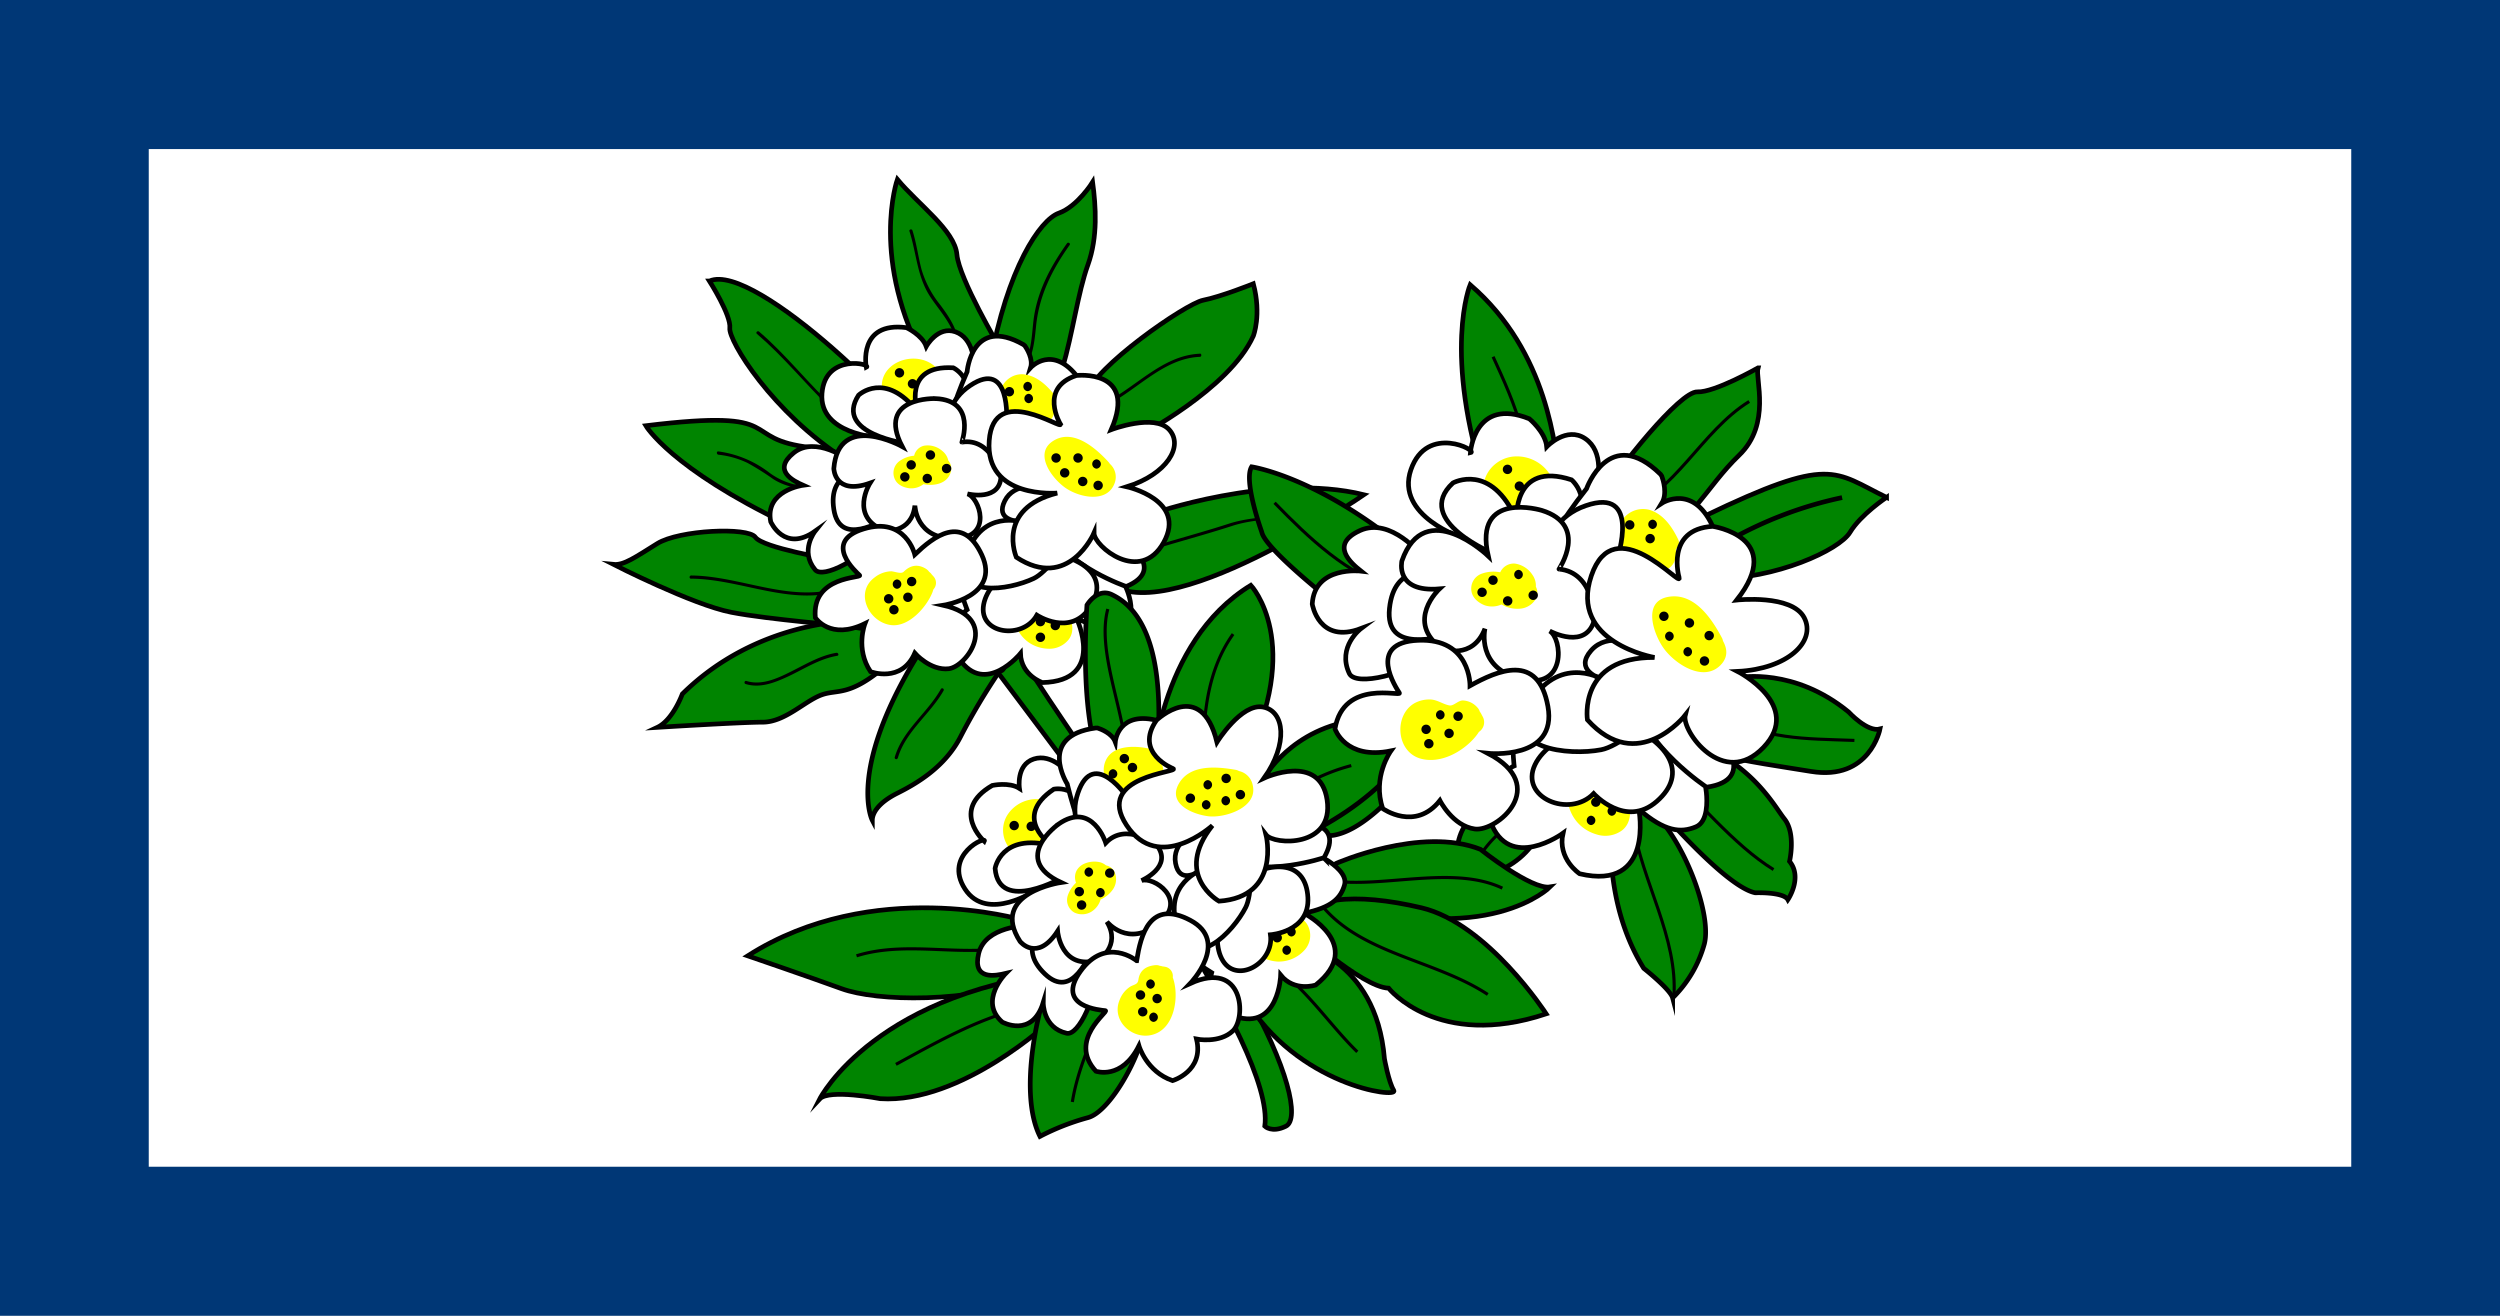 <svg xmlns="http://www.w3.org/2000/svg" width="760" height="400"><path fill="#003776" d="M0 0h760v400H0z"/><path fill="#fff" d="M45.22 45.31h669.56v309.38H45.22z"/><path d="M301.2 201.57s22.85 30.37 25.23 33.7 61.4 82.82 58.07 107.1c0 0 2.14 2.14 6.42 0s.71-18.09-12.61-41.41-65.69-94.72-70.92-107.1c0 0-9.29 3.58-6.19 7.71z" fill="#008400" stroke="#000" stroke-miterlimit="10" stroke-width="1.43"/><path d="M303.9 204a194.44 194.44 0 00-11.74 19.67c-4.76 9.52-13.65 14.6-19.36 17.46s-7.62 6-7.62 8.25c0 0-7.61-14.6 13-48.87s31.75 3.8 25.72 3.49zM260.11 188.44c-1.31.55-29.83 0-52.68 22.53 0 0-2.85 7.93-7.61 10.15 0 0 25.38-1.58 32.05-1.58s12.69-6.35 17.77-8.25 8.56.81 20.3-9.43-2.22-16.59-9.83-13.42z" fill="#008400" stroke="#000" stroke-miterlimit="10" stroke-width="1.43"/><path d="M252.49 170s-20.62-3.49-22.84-6.67-23.17-2.22-29.83 1.91-10.16 6.66-13.33 6.34c0 0 24.12 12.31 35.86 14.57S256 190 261.69 191s10.79-23.82-9.2-21z" fill="#008400" stroke="#000" stroke-miterlimit="10" stroke-width="1.43"/><path d="M196.33 129.42s7.61 13 42.83 29.83 30.78-20.63 7.62-23.17-6.03-12.08-50.45-6.66zM303.9 105.62s-12.38-20.94-13-28.24-11.75-15.23-18.1-22.85c0 0-8.57 24.44 8.88 56.17s23.49 1.3 22.22-5.08z" fill="#008400" stroke="#000" stroke-miterlimit="10" stroke-width="1.43"/><path d="M332.16 55.37s-4.6 7.4-10.28 9.42-15.67 16.6-20.94 46 18.78 12.19 22 1.27 4.71-23 7.78-31.54 2.41-17.75 1.44-25.15zM346.1 132.59s27.61-14.28 34.91-30.46c0 0 2.53-6.35 0-15.87 0 0-9.84 3.95-15.24 5S332.14 112 330.55 119.9s8.12 17 15.55 12.69zM349.59 156.39s36.49-13 65.05-6c0 0-61.88 42.57-78.69 25.89s9.52-20.52 13.64-19.89z" fill="#008400" stroke="#000" stroke-miterlimit="10" stroke-width="1.43"/><path d="M226.66 207.94c4.37 1.35 8.74-.36 12.7-2.19 4.95-2.29 9.69-5.48 15.16-6.38.61-.1.35-1-.25-.92-4.62.76-8.79 3.17-12.91 5.26-4.35 2.2-9.47 4.85-14.44 3.31-.59-.18-.84.74-.26.92zM272.94 230.45c2.32-8.08 9.88-13.36 13.92-20.51a.48.48 0 00-.83-.48C282 216.68 274.37 222 272 230.2a.47.47 0 00.91.25zM210.13 175.91c15.65.16 30.87 8.78 46.45 3.31.58-.2.33-1.12-.25-.92-15.46 5.43-30.65-3.19-46.2-3.35a.48.48 0 000 1zM218.38 138.23a27.27 27.27 0 018.84 2.49 81.07 81.07 0 017.81 4.9c4.54 2.91 9.53 3.14 14.77 3.32.61 0 .61-.94 0-1a50.66 50.66 0 01-8.26-.66 21.16 21.16 0 01-7.93-3.79 32.41 32.41 0 00-15.23-6.26c-.61-.07-.6.88 0 1zM276.47 70.29c2.1 6.53 2.3 13.44 6 19.41s11.56 12.87 6 20.2c-.37.49.46 1 .83.48 4.62-6.06.4-12.51-3.47-17.7A31.13 31.13 0 01280.17 82c-1.07-4-1.53-8-2.79-11.94-.18-.58-1.1-.33-.91.26zM324.35 74c-4.69 6.61-8.49 13.51-9.9 21.58-1.1 6.31-.17 14.76-6.83 18.23-.54.28-.06 1.1.48.82 5.78-3 6.28-9.77 6.87-15.56.94-9.27 4.87-17.08 10.2-24.59.36-.5-.47-1-.82-.48zM364.74 107.53c-11.8.5-20 11-30.22 15.53-.56.25-.08 1.07.48.82 10-4.42 18.19-14.91 29.74-15.4.61 0 .62-1 0-1zM404.72 153.05c-9.66 4.87-21.06 2.89-31.2 6.17-11.41 3.7-23.11 6.49-34.37 10.67-.57.22-.32 1.14.25.92 11.54-4.28 23.53-7.15 35.23-10.95 10-3.23 21-1.17 30.57-6 .55-.28.07-1.1-.48-.82z"/><path d="M215.67 85.44s6.66 10.47 6.19 14.28 12.85 25.7 35.22 40 21.42 2.86 22.37-3.8-49.98-56.66-63.78-50.48z" fill="#008400" stroke="#000" stroke-miterlimit="10" stroke-width="1.43"/><path d="M230.09 101.49c8 6.8 14.59 15.05 22.1 22.36 6 5.87 14.72 11.09 16.81 19.79.14.6 1.06.34.91-.25-2-8.22-9.77-13.59-15.69-18.94-8.24-7.46-15-16.43-23.46-23.64-.46-.39-1.14.28-.67.68z"/><path fill="#fff" stroke="#000" stroke-miterlimit="10" stroke-width="1.43" d="M311.4 143.46l-31.13 6.62 21.59 21.35 9.54-27.97z"/><path fill="#fff" stroke="#000" stroke-miterlimit="10" stroke-width="1.43" d="M276.68 149.41l-6.92 18.09 15.7 9.76 2.66-25.01-11.44-2.84z"/><path d="M258.09 139.89s-10.15-7.61-16.81-2.22 0 8.57 2.85 9.84c0 0-11.74 1.58-9.83 11.1 0 0 4.15 9.52 13.5 2.86 0 0-4.78 6 0 11.74s46.79-24.43 10.29-33.32z" fill="#fff" stroke="#000" stroke-miterlimit="10" stroke-width="1.43"/><path d="M261.66 143.46s-9.94-.1-8.18 11.37 13.79 3.91 18.36 1.74-2.07-12.75-10.18-13.11zM267 133s-18.08-1-17.12-13.4 15.49-8.88 13.46-7.93c0 0-2.68-14 12.24-12.06 0 0 4.76 2.22 6 5.71 0 0 3.49-6.34 8.88-4.44s6 9.2 5.71 12.7S304.39 143.2 267 133z" fill="#fff" stroke="#000" stroke-miterlimit="10" stroke-width="1.43"/><path d="M285.76 113.25a2.93 2.93 0 00-.33-.56c-5.85-7.56-20.13-2.64-16.89 7.54 2.84 8.92 17.49 6.28 17.52-2.71a5.29 5.29 0 00.7-1.8 2.4 2.4 0 00-1-2.47z" fill="#ff0"/><path d="M273.44 114.77a1.43 1.43 0 000-2.86 1.43 1.43 0 000 2.86zM277.4 118.1a1.43 1.43 0 000-2.86 1.43 1.43 0 000 2.86z"/><path d="M276 134.9s-22.67-2.9-15-14.76c0 0 8-7.62 17.92 5 0 0-4.83-14.28 10.88-13.33 0 0 9.52 4.52 0 16.66S276 134.9 276 134.9z" fill="#fff" stroke="#000" stroke-miterlimit="10" stroke-width="1.43"/><path d="M327.82 114.9c-7.85-10.47-14.51-3.14-14.51-3.14.81-2.68-1.16-5.79-1.74-6.63l-.44-.37C295.45 95.84 294 113 294 113c-17.67 40.46 9.57 25.23 16.92 25.23s24.76-12.86 16.9-23.33z" fill="#fff" stroke="#000" stroke-miterlimit="10" stroke-width="1.43"/><path d="M320.13 122.06a2.39 2.39 0 00-.25-2.84c-2.34-2.73-5.23-5.14-8.94-5.45a6.71 6.71 0 00-6.17 3.51c-3.07 5.39 1.2 11.21 6.68 12.28 3.63.71 8.73-.25 9.11-4.74a6.28 6.28 0 00-.43-2.76z" fill="#ff0"/><path d="M312.41 118.92a1.43 1.43 0 000-2.85 1.43 1.43 0 000 2.85zM312.72 122.57a1.43 1.43 0 000-2.85 1.43 1.43 0 000 2.85zM306.85 120.51a1.43 1.43 0 000-2.86 1.43 1.43 0 000 2.86z"/><path d="M306 128.15s1.38-19.29-11.1-10.92-4.54 24.16-.68 25.2 18.54-6.18 11.78-14.28z" fill="#fff" stroke="#000" stroke-miterlimit="10" stroke-width="1.43"/><path d="M342.34 178.68s.15.33.35.86c.75 2 2.29 7.05-.35 9.06-3.33 2.54-7.3 3.17-15.07-.64 0 0 9.12 19.08-10.39 19.54 0 0-6.43-2.16-6.67-8.83 0 0-10.71 13.09-18.56 1.67 0 0-1.53-12.14 2.33-15 0 0-18.22-45.78 20.28-44.31s29.99 32.89 28.08 37.65z" fill="#fff" stroke="#000" stroke-miterlimit="10" stroke-width="1.43"/><path d="M308 185.64c0 6.18 4.16 11.25 10.49 11.57a7.54 7.54 0 006.48-2.91c1.67-2.33 1.05-5.23-.15-7.61-2.65-5.26-10.17-9.27-14.89-4.07a6.55 6.55 0 00-1 7.26c1.38 3.24 5.55 4.72 8.68 5.43a2.38 2.38 0 002.68-1.09c1.29-2.51 2.26-5.24 1-7.94-.94-2-3.41-2.55-5.38-2.27-4.95.71-6 6.17-2.45 9.26 1.07.91 3.05 1 3.74-.48a7.37 7.37 0 00-1.8-9.07 2.4 2.4 0 00-4.06 1.68 7.22 7.22 0 004 7.29c2.74 1.37 5.15-2.74 2.4-4.11-1.48-.74-1.76-1.55-1.67-3.18l-4.07 1.68c1 .88 1.68 2 1.06 3.31l3.74-.48a3.89 3.89 0 01-1-1.07c.16.29.12 0-.07.41.14-.33.33-.45 1.14-.61.21 0 .24.05.24.05-.1-.17 0 .27 0 .48a8.58 8.58 0 01-1 2.64l2.69-1.09c-2.14-.49-7.67-2.43-5.38-4.95 2.46-2.71 6.05 1.23 7.22 3.32 1.4 2.49-.07 3.46-2.54 3.34-3.59-.18-5.4-3.59-5.41-6.79s-4.76-3.07-4.76 0z" fill="#ff0"/><path d="M316.29 190.4a1.43 1.43 0 000-2.86 1.43 1.43 0 000 2.86zM316.29 195.16a1.43 1.43 0 000-2.86 1.43 1.43 0 000 2.86zM320.82 191.59a1.43 1.43 0 000-2.86 1.43 1.43 0 000 2.86z"/><path d="M342.38 165s12.29 8.13 0 13.3c0 0-17.75-6-23.47-17.24" fill="#fff" stroke="#000" stroke-miterlimit="10" stroke-width="1.43"/><path d="M315.21 167.5s-14.5 7.19-16.18 16.25 11.9 10.88 16.18 3.26c0 0 10 6.58 16-2.14s-.29-15.71-16-17.37z" fill="#fff" stroke="#000" stroke-miterlimit="10" stroke-width="1.43"/><path d="M316.13 148s-7.82-1.47-10.68 4.27 3.3 6.2 5.34 6.44c0 0-12.34-4-16.81 9.76s12.83 10.94 20.28 7.38 23.97-30.01 1.87-27.85z" fill="#fff" stroke="#000" stroke-miterlimit="10" stroke-width="1.43"/><path d="M284.43 121.17s-18.12-.69-10.17 14.57c0 0-19.37-10.76-20.78 6.69 0 0 .17 8.25 11 4.44 0 0-6.52 10.25 4.51 14.49 0 0 8.18.9 9.14-7.67 0 0 .23 10.24 12.13 10s7.38-12.61 3.81-13.56c0 0 10.47 2.61 10.23-5.95 0 0-3.09-11.19-11.9-9.76-.04 0 4.6-12.69-7.97-13.25z" fill="#fff" stroke="#000" stroke-miterlimit="10" stroke-width="1.43"/><path d="M278.1 168.58s-2.8-11.69-15.55-7.79-2.17 13.19-1.24 14.09-14.62.07-13.45 12.89c0 0 4.52 7 15.09 1.8 0 0-3 7.65 1.7 14.62 0 0 9.41 3.59 13.45-5.63 0 0 4.74 5.4 10.34 4.73S304.3 188 286.81 184c0 0 17.49-2.7 11.66-15.29s-14.62-5.6-20.37-.13zM322.35 128.91s-6.66-11 4.88-14.76c0 0 18.68-2.1 10.59 16.46 0 0 13.09-5 17.61 0s-.71 13.57-12.85 17.37c0 0 18.32 4.05 11.19 16.9s-21.19 1.19-21.19-2.86c0 0-7.72 17.85-23.61 7.38 0 0-6.37-14.75 12.43-19.51 0 0-22 1.88-20.68-15.95s22.66-2.83 21.63-5.03z" fill="#fff" stroke="#000" stroke-miterlimit="10" stroke-width="1.43"/><path d="M288.28 140a5 5 0 00-1.79-2.88 6.73 6.73 0 00-5.54-1.63 4 4 0 00-3.05 3.05 8.9 8.9 0 00-4.19 1.45 4.47 4.47 0 00-1.62 5.8c.82 1.7 2.75 2.47 4.51 2.66a6.11 6.11 0 004.14-1.26c3.26.67 7.37-.15 8.31-3.76a3.74 3.74 0 00-.77-3.43zm-11.63 3.12c-.18-.02-.35-.06 0-.01z" fill="#ff0"/><path d="M282.85 139.75a1.43 1.43 0 000-2.86 1.43 1.43 0 000 2.86zM277 142.76a1.43 1.43 0 000-2.86 1.43 1.43 0 000 2.86zM275.07 146.41a1.43 1.43 0 000-2.86 1.43 1.43 0 000 2.86zM281.89 146.89a1.43 1.43 0 000-2.86 1.43 1.43 0 000 2.86zM287.76 143.87a1.43 1.43 0 000-2.86 1.43 1.43 0 000 2.86z"/><path d="M283.7 175.15a6.77 6.77 0 00-.44-.48 2.67 2.67 0 00-.37-.46 3.67 3.67 0 00-.43-.37 3.19 3.19 0 00-.95-.91c-2.47-1.55-4.78-1.13-6.8.89-.76.76-2.69-.07-3.74-.15a8.59 8.59 0 00-5.1 1.88c-6.21 4.65-1.69 13.67 5.06 14.48 5.35.63 10.68-5.41 12.48-9.84.13-.32.24-.65.34-1a2.91 2.91 0 00-.05-4.04z" fill="#ff0"/><path d="M272.7 179a1.43 1.43 0 000-2.85 1.43 1.43 0 000 2.85zM270.16 183.46a1.43 1.43 0 000-2.86 1.43 1.43 0 000 2.86zM271.75 186.79a1.43 1.43 0 000-2.86 1.43 1.43 0 000 2.86zM276 183a1.43 1.43 0 000-2.86 1.43 1.43 0 000 2.86zM277.14 178.22a1.43 1.43 0 000-2.86 1.43 1.43 0 000 2.86z"/><path d="M337.39 141a3.48 3.48 0 00-.41-.56c-3.76-4.09-10.31-9.89-16.23-6.74-6.84 3.64-1.31 11.42 3 14.51s13 4.91 15.16-1.51a5.33 5.33 0 00-1.52-5.7z" fill="#ff0"/><path d="M333.94 146.69c.18-.55.37-1.11.59-1.65l-.3.72.12-.26a3.05 3.05 0 00-1.07-4.1 3 3 0 00-4.11 1.08 21.66 21.66 0 00-1 2.61 3 3 0 005.78 1.6z" fill="#ff0"/><path d="M327.72 140.66a1.43 1.43 0 000-2.86 1.43 1.43 0 000 2.86zM321.05 140.66a1.43 1.43 0 000-2.86 1.43 1.43 0 000 2.86zM323.67 145.18a1.43 1.43 0 000-2.86 1.43 1.43 0 000 2.86zM329.15 147.8a1.43 1.43 0 000-2.86 1.43 1.43 0 000 2.86zM333.35 142.48a1.43 1.43 0 000-2.85 1.43 1.43 0 000 2.85zM333.83 149a1.43 1.43 0 000-2.86 1.43 1.43 0 000 2.86z"/><path d="M446.93 86.55s-8.53 20.59 4.9 61.67 23.9 9.16 22.46-1.39-3.5-39.7-27.36-60.28zM534.43 111.84s-13.2 7.52-18.43 7.29-23.87 22.77-31 34.36 9.05 10.88 18.67 8.92 15.08-14.48 25-24 4.83-23.41 5.76-26.57zM573.51 151.2s-7.85 5.21-11.11 10.63-22.62 14.25-41.52 14.17-41-.7-2.57-19.17 39.03-13.49 55.2-5.63zM528.86 205.93s16.57-3.08 33.12 10.51c0 0 5.68 6.21 9.54 5.18 0 0-3.08 15.83-21 12.89s-42.62-5.92-43.92-14.32 19.21-13.98 22.26-14.26z" fill="#008400" stroke="#000" stroke-miterlimit="10" stroke-width="1.43"/><path d="M496.52 236.9s26.45 32.37 37.07 34.51c0 0 8.6-.34 9.92 2.1 0 0 4.58-6.7.51-11.65 0 0 2-8.48-1.57-12.93s-11.7-21-38.37-26.7-10.61 11.03-7.56 14.67zM490.15 247.26s-3.83 25.56 9.55 47.11c0 0 8.09 6.39 8.78 9a36.63 36.63 0 009.64-16.41c2.61-10.05-8.13-36.25-18.41-42.11s-9.37.8-9.56 2.41zM411.72 188.15s-27-20.49-28.14-26.41c0 0-5.66-15.66-3.09-19.83 0 0 17 2.49 40.56 20.2s-1.38 27.58-9.33 26.04zM430.26 233.76s-13.11 18.09-24.74 20.14-9.83-27 19.78-29.92 4.96 9.78 4.96 9.78z" fill="#008400" stroke="#000" stroke-miterlimit="10" stroke-width="1.43"/><path d="M453.9 108.45c6 13.19 15 32.05 7.49 46.39M531.76 122.05c-14.7 9.11-22.45 27.89-39 33.85" fill="none" stroke="#000" stroke-miterlimit="10" stroke-width=".95"/><path d="M512 173.27a120.72 120.72 0 0148-22" fill="none" stroke="#000" stroke-miterlimit="10" stroke-width="1.43"/><path d="M522.81 216.94c13.63 8 25.61 7.58 40.93 8.15M504.65 232.65c11.26 10.23 22.26 24.18 34.5 31.7M496.41 250.24c2.7 17.81 13.77 34.8 12.44 52.95M387.47 152.85c10.46 10.73 22 21.88 36.95 26.4" fill="none" stroke="#000" stroke-miterlimit="10" stroke-width=".95"/><path d="M456.41 244.5s-12.43.81-13.49 14.1 20.17 7.16 25.29-6.23-6.21-9.54-11.8-7.87z" fill="#008400" stroke="#000" stroke-miterlimit="10" stroke-width="1.43"/><path d="M457.76 251.63a33.64 33.64 0 00-9.3 11" fill="none" stroke="#000" stroke-miterlimit="10" stroke-width=".95"/><path d="M310.6 279.62s-45.22-13.32-83.3 10.95c0 0 18.09 6.19 28.56 10s38.08 4.76 61.4-3.81c0 0 8.09-16.66-6.66-17.14z" fill="#008400" stroke="#000" stroke-miterlimit="10" stroke-width="1.43"/><path d="M319.48 310.24S292.35 335.63 267.6 334c0 0-15.55-3-18.4.07 0 0 17.13-33.7 79.33-39.1z" fill="#008400" stroke="#000" stroke-miterlimit="10" stroke-width="1.43"/><path d="M316.15 307.39s-6.66 24.75 0 38.08a73.21 73.21 0 0114.6-5.71c8.25-2.23 20.94-27.41 17.45-36.39s-19.99-5.18-32.05 4.02zM334.56 232.18s-6.35-12.05-4.13-48.23c0 0 3.17-5.39 7.62-3.17s17.13 9.52 13.64 48.87c0 0-4.76 7.93-17.13 2.53z" fill="#008400" stroke="#000" stroke-miterlimit="10" stroke-width="1.43"/><path d="M350.11 235.67s1.58-40.29 30.14-57.75c0 0 16.5 17.46-2.22 54.26s-22.15 5.23-27.92 3.49zM385 235.36s9.84-16.5 32.68-16.82 6 20.94-16.34 33-17.6-13.69-16.34-17.48M406.15 262.49s25.82-11.43 43.91-4.29c0 0 15.47 12.38 21.18 11.43 0 0-19.28 19.27-66.64 3.33 0 .04-.11-9.79 1.55-10.47zM392.94 286.45c1.26.34 25.39 4.5 27.93 35.41 0 0 1.27 7.11 2.85 9.65s-29.51-1.39-45.37-28.14 11-17.91 14.59-16.92z" fill="#008400" stroke="#000" stroke-miterlimit="10" stroke-width="1.43"/><path d="M394.21 282s19.68 18.09 27.93 18.41c0 0 14.91 18.78 47.91 7.8 0 0-17.77-27.48-37.92-32.24s-36.01-3.49-37.92 6.03z" fill="#008400" stroke="#000" stroke-miterlimit="10" stroke-width="1.43"/><path d="M336.78 185.14c-3.3 12.27 4.39 29.44 5.47 42.6M374.86 192.76c-9.38 13.13-9.59 30.73-8.57 46.41M410.79 232.74a58.16 58.16 0 00-21.42 10.71M456.72 270c-14-6.65-33.35-.8-48.86-1.91M452.28 302.31c-15.92-10.44-37.94-12.22-50.13-26.65M412.62 319.76c-10.39-10.13-18.82-24.65-33-30.14M335.51 307.39c-3.91 8.93-8 18.21-9.52 27.61M272.36 323.57c12-6.52 23.91-13.31 37.13-16.82M260.38 290.57c16-5 33.58 1 49.74-3.33" fill="none" stroke="#000" stroke-miterlimit="10" stroke-width=".95"/><path fill="#fff" stroke="#000" stroke-miterlimit="10" stroke-width="1.43" d="M356.77 251.87l-20.73 24.15 30.11 3.87-9.38-28.02z"/><path fill="#fff" stroke="#000" stroke-miterlimit="10" stroke-width="1.43" d="M332.78 277.67l5.47 18.58 18.41-1.78-13.07-21.49-10.81 4.69z"/><path d="M312.23 281.38s-12.69.11-14.71 8.45 5.2 6.8 8.24 6.08c0 0-8.37 8.39-1.08 14.8 0 0 9.08 5 12.46-5.93 0 0-.14 7.7 7.13 9.33s22.36-47.81-12.04-32.73z" fill="#fff" stroke="#000" stroke-miterlimit="10" stroke-width="1.43"/><path d="M317.23 282.06s-8 5.95.4 14 13.33-5.26 15.65-9.76-9.38-8.88-16.05-4.24zM315.09 270.51s-15 10.15-21.74-.26 6.92-16.47 5.88-14.47c0 0-10.59-9.48 2.42-17 0 0 5.13-1.12 8.25.88 0 0-1.07-7.16 4.37-8.92s10.38 3.66 12.24 6.62 24.49 18.56-11.42 33.15z" fill="#fff" stroke="#000" stroke-miterlimit="10" stroke-width="1.43"/><path d="M320.79 246.51a5.69 5.69 0 00-.6-2 2 2 0 00-2.26-1.17 1 1 0 00-.16-.06 10.5 10.5 0 00-11.66 4.7 8.7 8.7 0 002.78 11.67c3.55 2.34 8.5 1 11.1-2.05 2.45-2.94 3.38-8.02.8-11.09z" fill="#ff0"/><path d="M308.31 252.4a1.43 1.43 0 000-2.86 1.43 1.43 0 000 2.86zM313.49 252.64a1.43 1.43 0 000-2.86 1.43 1.43 0 000 2.86z"/><path d="M323.43 266.55S303.68 278 302.51 264c0 0 1.74-10.91 17.28-6.9 0 0-12.51-8.42.56-17.19 0 0 10.31-2.19 10.1 13.24s-7.02 13.4-7.02 13.4z" fill="#fff" stroke="#000" stroke-miterlimit="10" stroke-width="1.43"/><path d="M352.49 219.21c-12.6-3.56-13.45 6.31-13.45 6.31-1-2.63-4.43-3.9-5.4-4.21h-.57c-17.88 2.43-8.64 17-8.64 17 10.51 42.88 22.92 14.24 28.76 9.78s11.89-25.33-.7-28.88z" fill="#fff" stroke="#000" stroke-miterlimit="10" stroke-width="1.43"/><path d="M352.35 231a6.79 6.79 0 00-1.54-1.38 2 2 0 00-1.7-2.08c-4.75-1-11.95-1-13.39 4.9-1 4.22 2.16 8.53 6.29 9.35 5.35 1.06 15.16-4.79 10.34-10.79z" fill="#ff0"/><path d="M341.8 232.05a1.43 1.43 0 000-2.86 1.43 1.43 0 000 2.86zM344.27 234.76a1.43 1.43 0 000-2.86 1.43 1.43 0 000 2.86zM338.35 236.68a1.43 1.43 0 000-2.85 1.43 1.43 0 000 2.85z"/><path d="M343.14 243s-10.61-16.17-15.45-1.94 11.05 22 14.76 20.43 11.02-16.18.69-18.49z" fill="#fff" stroke="#000" stroke-miterlimit="10" stroke-width="1.43"/><path d="M402.73 261.09s.31.17.8.47c1.82 1.14 6.1 4.22 5.22 7.41-1.11 4-3.87 6.95-12.37 8.64 0 0 18.83 9.63 3.6 21.83 0 0-6.42 2.19-10.65-3 0 0-.57 16.9-13.74 12.59 0 0-8.59-8.72-7.25-13.33 0 0-42.27-25.33-10.77-47.53s43.79 7.98 45.16 12.92z" fill="#fff" stroke="#000" stroke-miterlimit="10" stroke-width="1.43"/><path d="M397.68 281.58c-1.45-3.18-5.77-4.36-8.9-4.72-5-.58-9.53 3.07-9.41 8a1.84 1.84 0 00.09 2.34c2.29 3 5.17 4.92 9 5.12a10.54 10.54 0 007.9-3.26 6.6 6.6 0 001.32-7.48z" fill="#ff0"/><path d="M388.27 286.5a1.43 1.43 0 000-2.86 1.43 1.43 0 000 2.86zM391.16 290.28a1.43 1.43 0 000-2.85 1.43 1.43 0 000 2.85zM392.59 284.7a1.43 1.43 0 000-2.85 1.43 1.43 0 000 2.85z"/><path d="M394.43 250.16s14.7-1 8.07 10.57c0 0-17.74 6-29.11.54" fill="#fff" stroke="#000" stroke-miterlimit="10" stroke-width="1.43"/><path d="M374.38 268.66s-7.16 14.52-3 22.74 16.06 1.43 14.84-7.23c0 0 12-.85 11.38-11.38s-9.72-12.34-23.22-4.13z" fill="#fff" stroke="#000" stroke-miterlimit="10" stroke-width="1.43"/><path d="M363.27 252.6s-7.11 3.57-5.9 9.86 6.39 2.93 8.15 1.89c0 0-12.26 4.27-7.44 17.95s16.84.91 20.6-6.44.85-38.38-15.41-23.26z" fill="#fff" stroke="#000" stroke-miterlimit="10" stroke-width="1.43"/><path d="M321.8 250.52s-14.8 10.48.76 17.75c0 0-21.93 3.21-12.46 17.93 0 0 5.15 6.46 11.41-3.12 0 0 1 12.11 12.38 8.77 0 0 7.05-4.24 2.61-11.63 0 0 6.4 8 15.71.58s-1.79-14.5-5.21-13.09c0 0 9.92-4.28 4.53-10.94 0 0-9.25-7-15.38-.53 0 0-4.05-12.88-14.35-5.72z" fill="#fff" stroke="#000" stroke-miterlimit="10" stroke-width="1.43"/><path d="M345.54 292.05s-9.32-7.6-17.09 3.24 6.28 11.8 7.57 11.95-11.57 8.93-2.87 18.41c0 0 7.83 2.8 13.09-7.73 0 0 2.28 7.88 10.22 10.59 0 0 9.66-2.85 7.28-12.63 0 0 7 1.41 11.08-2.52s3.33-21.78-13-14.38c0 0 12.26-12.76 0-19.23s-15.03 4.46-16.28 12.3zM356.63 233.66s-12-4.7-5.07-14.7c0 0 13.57-13 18.4 6.66 0 0 7.38-11.91 14-10.68s7.67 11.21.33 21.6c0 0 17-7.9 19.15 6.64s-16.12 13.8-18.57 10.59c0 0 4.69 18.87-14.3 20.19 0 0-14-7.86-2-23 0 0-16.31 14.82-26.11-.12s16.33-16.06 14.17-17.18z" fill="#fff" stroke="#000" stroke-miterlimit="10" stroke-width="1.43"/><path d="M338.82 265.08a3.64 3.64 0 00-2.59-2 4.76 4.76 0 00-2-1 7.72 7.72 0 00-4.87.61 5.08 5.08 0 00-1.94 1.74 4.31 4.31 0 00-.52 3.16 3.06 3.06 0 00.22.77 9.33 9.33 0 00-2.52 3.9 4.37 4.37 0 002 5.15 5.43 5.43 0 005.32-.34 6.51 6.51 0 002.66-3.61 9 9 0 003.76-3.1 5.47 5.47 0 00.48-5.28z" fill="#ff0"/><path d="M331 266.54a1.43 1.43 0 000-2.85 1.43 1.43 0 000 2.85zM328.11 272.5a1.43 1.43 0 000-2.86 1.43 1.43 0 000 2.86zM328.81 276.56a1.43 1.43 0 000-2.86 1.43 1.43 0 000 2.86zM334.52 272.79a1.43 1.43 0 000-2.85 1.43 1.43 0 000 2.85zM337.36 266.84a1.43 1.43 0 000-2.86 1.43 1.43 0 000 2.86z"/><path d="M357.17 299.72a13.1 13.1 0 00-.65-2.59 2.87 2.87 0 00-2.14-3.19c-.34-.07-.65-.12-1-.16a3.86 3.86 0 00-.79-.17 2.8 2.8 0 00-1.37-.2c-2.78.26-4.76 1.55-5.15 4.46-.19 1.38-1.15 1.37-2.36 2a8.19 8.19 0 00-3.32 4.06c-2.88 6.72 4.75 13.09 11.16 10.2 5.07-2.25 6.45-9.51 5.62-14.41z" fill="#ff0"/><path d="M346.71 303.91a1.43 1.43 0 000-2.86 1.43 1.43 0 000 2.86zM347.39 309a1.43 1.43 0 000-2.86 1.43 1.43 0 000 2.86zM350.68 310.66a1.43 1.43 0 000-2.85 1.43 1.43 0 000 2.85zM351.77 305a1.43 1.43 0 000-2.86 1.43 1.43 0 000 2.86zM349.76 300.58a1.43 1.43 0 000-2.85 1.43 1.43 0 000 2.85z"/><path d="M380.86 238.86a5.46 5.46 0 00-4.2-4.46 3.11 3.11 0 00-1-.37c-5.78-1-13.85-1.73-17.25 4.14-3.66 6.3 4.4 9.48 9.15 10 4.98.48 14.74-2.69 13.3-9.31z" fill="#ff0"/><path d="M376.75 241.08a16.66 16.66 0 01-.59-1.94 3 3 0 00-3.69-2.1 3.05 3.05 0 00-2.09 3.69 14.61 14.61 0 00.59 2 3 3 0 005.78-1.6z" fill="#ff0"/><path d="M367.16 240a1.43 1.43 0 000-2.85 1.43 1.43 0 000 2.85zM361.87 244.08a1.43 1.43 0 000-2.86 1.43 1.43 0 000 2.86zM366.69 246.08a1.43 1.43 0 000-2.85 1.43 1.43 0 000 2.85zM372.63 244.84a1.43 1.43 0 000-2.85 1.43 1.43 0 000 2.85zM372.75 238.07a1.43 1.43 0 000-2.86 1.43 1.43 0 000 2.86zM377.08 243a1.43 1.43 0 000-2.86 1.43 1.43 0 000 2.86z"/><path fill="#fff" stroke="#000" stroke-miterlimit="10" stroke-width="1.43" d="M493.31 189.34l-38.27-1.77 18.64 31.45 19.63-29.68z"/><path fill="#fff" stroke="#000" stroke-miterlimit="10" stroke-width="1.43" d="M451.07 185.7l-13.57 18.96 15.31 16.16 10.71-28.33-12.45-6.79z"/><path d="M432.33 169s-9.5-12-18.9-7.71-2.61 10 .33 12.33c0 0-14.15-1.72-14.84 10 0 0 1.94 12.35 14.85 7.44 0 0-7.4 5.56-3.58 13.67s61.92-14.32 22.14-35.73z" fill="#fff" stroke="#000" stroke-miterlimit="10" stroke-width="1.43"/><path d="M435.4 174.2s-11.55-3.15-13 10.75 14.87 8.76 20.86 7.63 1.47-15.5-7.86-18.38zM444.77 163.6s-20.73-6.69-15.85-20.82 20.75-5.63 18.08-5.14c0 0 1.15-17.08 17.93-10.32 0 0 4.86 4 5.28 8.49 0 0 6-6.34 11.7-2.47s4.21 12.55 2.78 16.52.53 37.05-39.92 13.74z" fill="#fff" stroke="#000" stroke-miterlimit="10" stroke-width="1.43"/><path d="M472.21 146.54a2.74 2.74 0 00-.18-.71 11.91 11.91 0 00-12.34-7c-5.23.72-9.37 5.44-8.65 10.82s5.42 8.6 10.53 8.51c4.1-.08 8.75-2.87 9.71-7.05a5.4 5.4 0 001.36-1.85 2.41 2.41 0 00-.43-2.72z" fill="#ff0"/><path d="M458.28 144.12a1.43 1.43 0 000-2.86 1.43 1.43 0 000 2.86zM461.89 149.21a1.43 1.43 0 000-2.86 1.43 1.43 0 000 2.86z"/><path d="M454.7 168.59s-25.51-10.24-13-21.78c0 0 11.63-6.44 19.34 11.28 0 0-1.28-18.11 16.72-12.22 0 0 9.7 8.17-5.08 19.41s-17.98 3.31-17.98 3.31z" fill="#fff" stroke="#000" stroke-miterlimit="10" stroke-width="1.43"/><path d="M521.12 161.07c-6-14.59-15.94-8.08-15.94-8.08 1.77-2.88.42-7.09 0-8.25l-.39-.57c-15.54-15.17-22.48 4.38-22.48 4.38-32.89 41.75 3.46 32.3 12 34.54s32.77-7.43 26.81-22.02z" fill="#fff" stroke="#000" stroke-miterlimit="10" stroke-width="1.43"/><path d="M510.14 163.93c-1.84-3.78-4.5-7.7-8.74-8.94a7.6 7.6 0 00-7.87 2.62 9.47 9.47 0 00-1.71 8.61c1.1 3.82 4.58 6.15 8.15 7.37 3.73 1.28 8.77.13 9.47-4.32a7.91 7.91 0 000-2.33 2.4 2.4 0 00.7-3.01z" fill="#ff0"/><path d="M502.39 160.82a1.43 1.43 0 000-2.85 1.43 1.43 0 000 2.85zM501.64 165.17a1.43 1.43 0 000-2.86 1.43 1.43 0 000 2.86zM495.44 161a1.43 1.43 0 000-2.86 1.43 1.43 0 000 2.86z"/><path d="M491.62 169.84s7.49-22.05-9.59-16.1-12.65 26.77-8.47 29.15 23.53-1.54 18.06-13.05z" fill="#fff" stroke="#000" stroke-miterlimit="10" stroke-width="1.43"/><path d="M518.59 239.8s.07.42.14 1.1c.27 2.58.52 8.92-3.16 10.45-4.65 1.94-9.47 1.48-17.36-5.33 0 0 4.81 25-18 19.6 0 0-6.82-4.48-5.06-12.32 0 0-16.46 12-22.12-3.71 0 0 1.91-14.61 7.27-16.76 0 0-7.25-58.88 37.12-45.44s24.84 47.45 21.17 52.41z" fill="#fff" stroke="#000" stroke-miterlimit="10" stroke-width="1.43"/><path d="M495.23 243.88c-1.44-6.6-8.57-13.41-15.39-8.95-.42.27-2.65 1.57-2.92 2.6-1.81 6.95 1.34 14.07 8.49 16.15a8.6 8.6 0 007.75-1.29c2.58-2.08 2.73-5.52 2.07-8.51z" fill="#ff0"/><path d="M485.13 245.28a1.43 1.43 0 000-2.86 1.43 1.43 0 000 2.86zM483.68 250.82a1.43 1.43 0 000-2.85 1.43 1.43 0 000 2.85zM490 248a1.43 1.43 0 000-2.85 1.43 1.43 0 000 2.85z"/><path d="M522.81 223.83s11.83 13.2-4 15.48c0 0-18.83-12.38-22.07-27.22" fill="#fff" stroke="#000" stroke-miterlimit="10" stroke-width="1.43"/><path d="M490.41 218.51s-19.07 4-23.79 14 10.54 16.3 17.85 8.74c0 0 9.66 10.7 19.21 2.35s4.51-18.37-13.27-25.09z" fill="#fff" stroke="#000" stroke-miterlimit="10" stroke-width="1.43"/><path d="M497.43 196.05s-8.66-4.1-13.73 1.71 1.95 8.24 4.25 9.14c0 0-13.14-8.47-22.55 6.25s11.6 16.65 21.37 14.77 37.04-27.64 10.66-31.87z" fill="#fff" stroke="#000" stroke-miterlimit="10" stroke-width="1.43"/><path d="M468.7 155.16s-20.89-6.32-16.28 13.87c0 0-19.27-18.43-26.24 1.47 0 0-2.31 9.67 11.41 8.52 0 0-10.71 9.95.84 18.25 0 0 9.25 3.54 13-6.15 0 0-2.84 12 11.08 15.34s12.43-12.45 8.57-14.64c0 0 11.39 6.23 13.73-3.82 0 0-.2-14-10.88-15-.03 0 9.19-13.38-5.23-17.84z" fill="#fff" stroke="#000" stroke-miterlimit="10" stroke-width="1.43"/><path d="M446.88 208.47s.3-14.48-15.73-13.82-6.55 14.71-5.74 16-17-4.36-19.58 10.93c0 0 3.14 9.5 17 6.69 0 0-5.77 8-2.47 17.54 0 0 9.86 7.06 17.37-2.45 0 0 3.88 7.73 10.6 8.65s23.12-13 4-23c0 0 21.19 2.19 18.24-14.26s-15.33-10.9-23.69-6.28zM510.48 175.72s-4.4-14.84 10.18-15.71c0 0 22.39 3.24 7.31 22.4 0 0 16.77-1.83 20.51 5.37s-5 15.59-20.26 16.33c0 0 20.1 10.29 7.88 23.09s-25-5.07-23.79-9.78c0 0-14.44 18.44-29.74 1.4 0 0-2.92-19.13 20.41-18.95 0 0-26.14-4.49-19.21-24.87s27.23 3.6 26.71.72z" fill="#fff" stroke="#000" stroke-miterlimit="10" stroke-width="1.43"/><path d="M466.9 178.36a5.6 5.6 0 00-1.06-3.63 7.66 7.66 0 00-5.32-3.4 4.52 4.52 0 00-4.45 2.65 10.52 10.52 0 00-5.45.36 4.81 4.81 0 00-3.27 5.55c.37 2 2.21 3.43 4 4.12a7 7 0 005.12-.26 9.46 9.46 0 005.34 1.31 6.16 6.16 0 005-2.86 4 4 0 00.09-3.84zm-14.41.86z" fill="#ff0"/><path d="M461.63 176.08a1.43 1.43 0 000-2.85 1.43 1.43 0 000 2.85zM453.87 177.81a1.43 1.43 0 000-2.86 1.43 1.43 0 000 2.86zM450.55 181.48a1.43 1.43 0 000-2.86 1.43 1.43 0 000 2.86zM458.34 184.11a1.43 1.43 0 000-2.86 1.43 1.43 0 000 2.86zM466.09 182.39a1.43 1.43 0 000-2.86 1.43 1.43 0 000 2.86z"/><path d="M450.88 218.14c-.14-.29-.28-.56-.43-.81a4.73 4.73 0 00-.6-1 3.1 3.1 0 00-.75-1.28 6.19 6.19 0 00-4.22-2.1c-1.52-.16-2.95 1.75-4.27 1.5-1.92-.37-3.42-1.57-5.47-1.79a9.36 9.36 0 00-5.16 1.13c-6.29 3.65-5.58 14.7 1.84 16.82 6 1.7 12.75-2 16.56-6.47a14.8 14.8 0 001.21-1.64 3.52 3.52 0 001.29-4.36z" fill="#ff0"/><path d="M437.85 218.74a1.43 1.43 0 000-2.85 1.43 1.43 0 000 2.85zM433.54 223.15a1.43 1.43 0 000-2.86 1.43 1.43 0 000 2.86zM434.37 227.51a1.43 1.43 0 000-2.86 1.43 1.43 0 000 2.86zM440.52 224.38a1.43 1.43 0 000-2.86 1.43 1.43 0 000 2.86zM443.26 219.17a1.43 1.43 0 000-2.86 1.43 1.43 0 000 2.86z"/><path d="M523.78 194.84a2.86 2.86 0 00-.31-.92c-3.24-6.13-8.63-14-16.54-12.43-7.75 1.57-4.14 11.38-1.25 15.48 3.37 4.78 12 10.53 17.28 5.31 2.4-2.37 2.19-4.97.82-7.44z" fill="#ff0"/><path d="M518 199.67c.37-.57.74-1.14 1.15-1.68l-.47.61.26-.32a3 3 0 000-4.24 3 3 0 00-4.24 0 28.14 28.14 0 00-1.88 2.6 3 3 0 105.18 3z" fill="#ff0"/><path d="M513.59 190.81a1.43 1.43 0 000-2.86 1.43 1.43 0 000 2.86zM505.83 188.78a1.43 1.43 0 000-2.86 1.43 1.43 0 000 2.86zM507.5 194.84a1.43 1.43 0 000-2.85 1.43 1.43 0 000 2.85zM513.07 199.56a1.43 1.43 0 000-2.85 1.43 1.43 0 000 2.85zM519.59 194.65a1.43 1.43 0 000-2.86 1.43 1.43 0 000 2.86zM518.16 202.37a1.43 1.43 0 000-2.86 1.43 1.43 0 000 2.86z"/></svg>